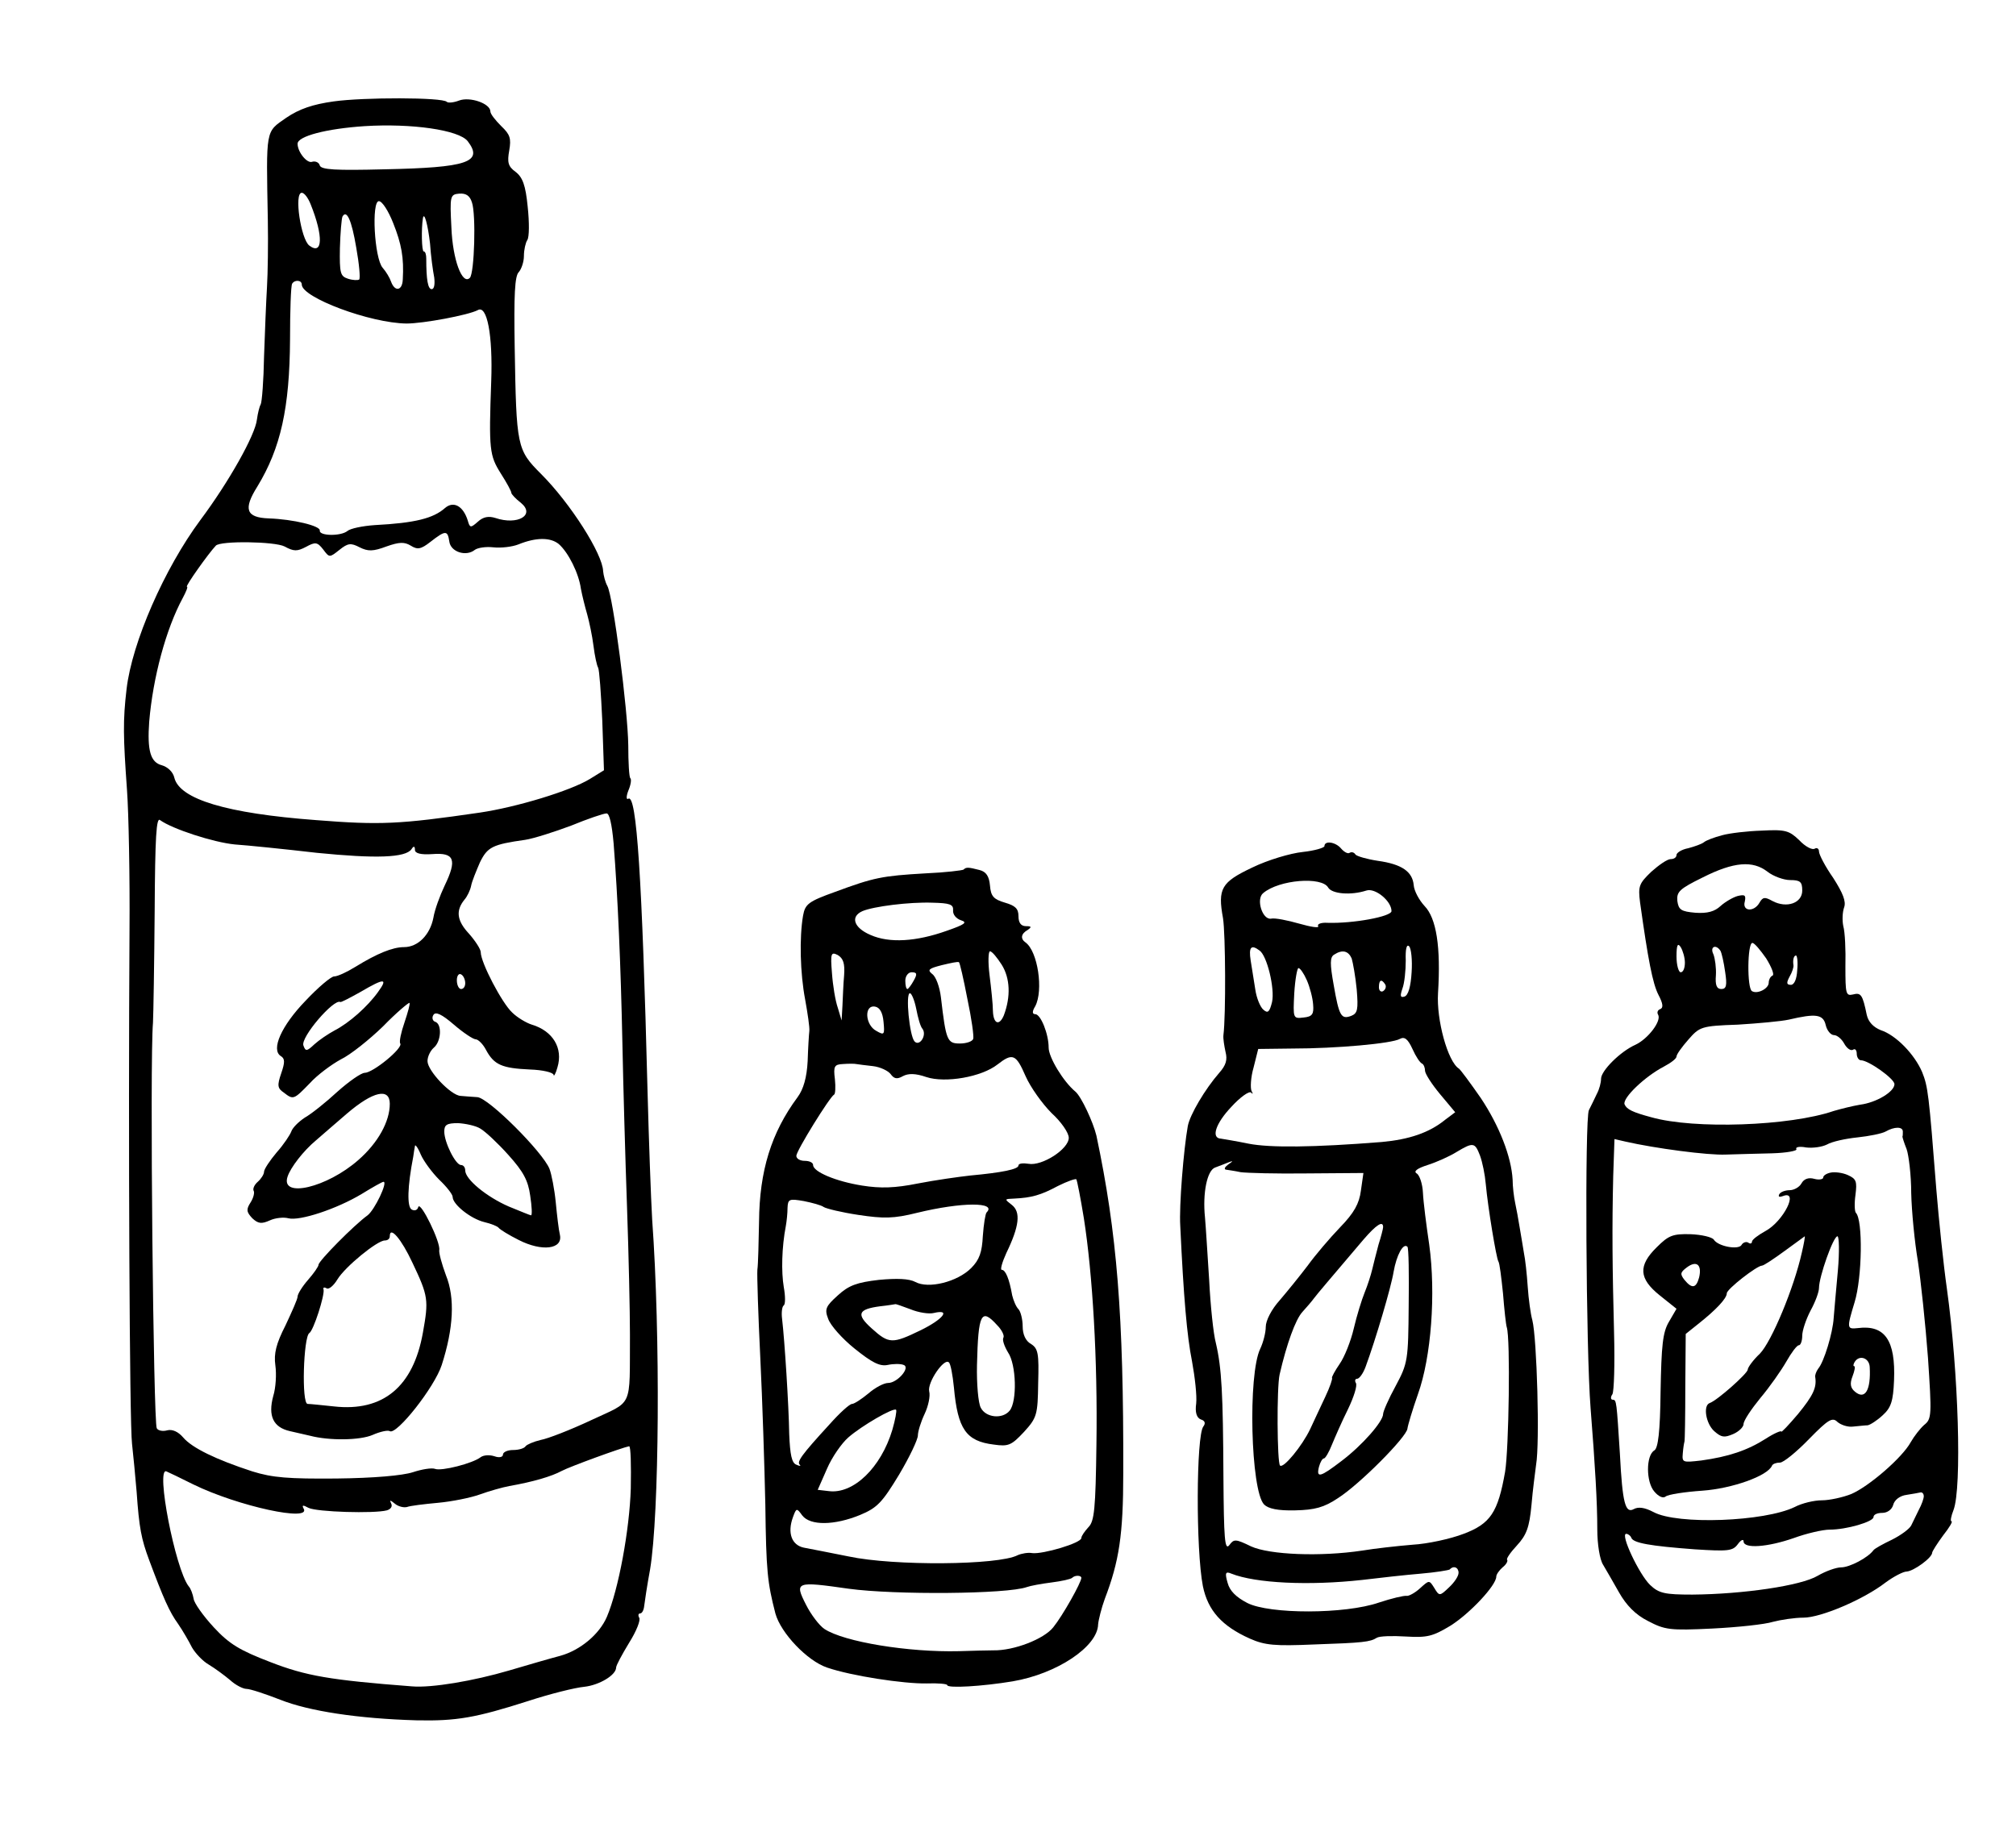 <?xml version="1.0" standalone="no"?>
<!DOCTYPE svg PUBLIC "-//W3C//DTD SVG 20010904//EN"
 "http://www.w3.org/TR/2001/REC-SVG-20010904/DTD/svg10.dtd">
<svg version="1.0" xmlns="http://www.w3.org/2000/svg"
 width="481pt" height="439pt" viewBox="0 0 481 439"
 preserveAspectRatio="xMidYMid meet">
<g transform="translate(0,439) scale(0.1,-0.1)"
fill="#000000" stroke="none">
<path d="M796 4148 c-50 -7 -82 -18 -113 -39 -50 -35 -48 -24 -44 -244 1 -55
0 -127 -2 -160 -2 -33 -5 -107 -7 -165 -1 -58 -5 -109 -8 -115 -3 -5 -7 -21
-9 -36 -4 -37 -67 -149 -135 -240 -86 -116 -163 -292 -176 -403 -9 -76 -8
-115 1 -241 4 -55 7 -206 6 -335 -3 -491 0 -1177 6 -1225 3 -27 8 -79 11 -115
6 -86 11 -112 30 -163 34 -91 48 -123 69 -152 11 -16 26 -42 33 -56 8 -14 26
-33 40 -41 15 -9 38 -26 51 -37 13 -12 31 -21 39 -21 9 0 45 -12 81 -26 68
-27 185 -45 325 -49 95 -2 141 6 266 46 52 17 112 32 134 34 36 4 76 28 76 46
0 5 14 31 31 59 17 27 28 54 24 60 -3 5 -2 10 2 10 5 0 9 8 10 18 1 9 7 49 14
87 22 131 25 559 5 835 -3 52 -8 190 -11 305 -13 510 -26 712 -46 699 -5 -3
-5 6 0 19 6 14 8 27 5 30 -3 2 -5 38 -5 78 -1 85 -36 356 -50 381 -5 9 -9 25
-10 35 -1 41 -78 162 -148 232 -58 58 -59 65 -63 303 -2 123 0 170 10 179 6 7
12 24 12 38 0 15 4 32 8 38 5 7 5 43 1 80 -5 51 -12 70 -29 83 -18 13 -20 23
-15 51 5 29 2 38 -19 58 -14 14 -26 29 -26 35 0 19 -49 36 -75 26 -13 -5 -26
-6 -29 -3 -10 11 -199 11 -270 1z m320 -95 c38 -50 -1 -63 -199 -67 -117 -3
-150 -1 -154 9 -2 8 -11 11 -18 9 -12 -5 -35 23 -35 43 0 18 69 36 160 42 112
7 225 -9 246 -36z m-375 -150 c31 -77 29 -123 -3 -99 -20 15 -37 126 -18 126
6 0 15 -12 21 -27z m385 4 c10 -28 6 -169 -5 -180 -18 -18 -41 43 -44 120 -4
76 -3 79 19 81 16 1 25 -5 30 -21z m-188 -49 c20 -50 26 -83 23 -135 -1 -27
-19 -30 -28 -5 -3 9 -12 24 -20 33 -20 23 -27 159 -9 159 8 0 23 -24 34 -52z
m-88 -59 c7 -39 10 -73 7 -76 -3 -2 -15 -2 -27 2 -18 6 -20 13 -19 73 1 37 4
70 6 75 10 18 22 -8 33 -74z m176 10 c2 -30 7 -66 10 -81 2 -16 0 -28 -6 -28
-9 0 -13 22 -13 73 0 9 -2 17 -6 17 -5 0 -6 55 -2 79 3 18 12 -16 17 -60z
m-306 -98 c0 -31 163 -92 250 -93 40 0 147 20 170 32 22 13 36 -59 32 -170 -6
-164 -4 -177 23 -220 14 -22 25 -42 25 -46 0 -3 10 -14 23 -24 35 -29 -8 -54
-61 -36 -16 5 -29 3 -42 -9 -17 -15 -19 -15 -24 3 -11 35 -34 47 -54 30 -28
-25 -72 -36 -168 -41 -29 -2 -58 -8 -65 -14 -16 -13 -68 -12 -66 1 2 11 -63
27 -122 29 -54 2 -61 22 -27 76 56 92 77 188 78 351 0 69 2 128 5 133 6 10 23
9 23 -2z m352 -613 c3 -25 40 -37 61 -20 7 5 26 8 44 6 18 -2 45 1 60 7 42 17
76 17 96 1 23 -20 48 -70 53 -107 3 -16 10 -44 15 -61 5 -18 12 -51 15 -75 3
-24 8 -47 11 -52 3 -5 7 -62 10 -127 l4 -118 -34 -21 c-46 -28 -174 -67 -262
-80 -192 -28 -238 -30 -390 -18 -215 16 -326 50 -339 101 -3 14 -16 26 -30 30
-27 7 -35 35 -30 104 9 106 40 221 80 295 8 15 13 27 10 27 -5 0 51 79 69 98
11 12 141 10 164 -2 22 -12 30 -12 51 -1 22 12 27 12 41 -6 15 -20 15 -20 39
-1 20 16 27 17 48 6 20 -10 32 -10 64 2 31 11 43 11 58 2 16 -10 24 -9 47 9
36 28 41 28 45 1z m392 -720 c10 -128 17 -288 21 -478 2 -102 7 -277 11 -390
4 -113 7 -250 7 -305 -1 -179 9 -156 -93 -204 -49 -23 -103 -44 -120 -47 -17
-4 -33 -11 -36 -15 -3 -5 -16 -9 -30 -9 -13 0 -24 -5 -24 -11 0 -6 -9 -8 -20
-4 -12 4 -26 3 -33 -2 -19 -15 -94 -34 -109 -28 -8 3 -32 -1 -53 -8 -25 -8
-93 -14 -182 -15 -115 -1 -153 2 -201 17 -86 28 -144 56 -165 81 -12 14 -26
20 -38 17 -10 -3 -22 -1 -25 5 -8 13 -17 874 -9 968 1 19 3 138 4 264 1 181 4
227 13 219 29 -21 127 -53 178 -58 30 -2 118 -11 196 -20 140 -14 212 -12 226
9 5 8 8 7 8 -2 0 -8 13 -12 42 -10 52 4 59 -13 29 -75 -11 -23 -24 -58 -27
-77 -8 -41 -37 -70 -70 -70 -27 0 -64 -15 -116 -47 -21 -13 -43 -23 -51 -23
-7 0 -38 -26 -68 -58 -58 -60 -83 -117 -59 -132 10 -6 10 -15 1 -41 -10 -29
-9 -36 6 -46 23 -18 24 -17 62 22 18 20 52 45 74 57 23 11 68 47 101 79 32 33
61 57 63 56 2 -2 -4 -23 -12 -47 -8 -23 -13 -46 -10 -50 7 -11 -65 -70 -85
-70 -8 0 -37 -20 -65 -45 -27 -25 -62 -53 -78 -62 -15 -10 -29 -24 -32 -33 -3
-8 -18 -31 -35 -50 -16 -19 -30 -40 -30 -46 0 -6 -7 -17 -15 -24 -8 -7 -12
-16 -10 -21 3 -4 0 -17 -7 -28 -11 -17 -10 -23 4 -38 14 -13 22 -14 42 -5 13
6 33 8 44 5 27 -7 115 22 175 58 26 16 49 29 52 29 11 0 -21 -67 -38 -80 -32
-23 -117 -109 -117 -118 0 -4 -11 -20 -25 -36 -14 -16 -25 -34 -25 -40 0 -6
-14 -37 -29 -69 -22 -43 -28 -67 -24 -95 3 -21 1 -54 -5 -73 -13 -48 0 -75 40
-84 18 -4 40 -9 48 -11 46 -12 119 -11 149 2 18 8 37 12 41 9 16 -10 107 105
124 158 28 87 32 160 10 214 -10 27 -17 53 -16 60 4 18 -45 118 -50 103 -2 -8
-9 -10 -16 -6 -11 7 -10 54 4 126 1 8 3 20 4 25 0 6 7 -3 14 -20 7 -16 27 -43
44 -60 17 -16 32 -35 32 -41 0 -18 43 -52 75 -60 17 -4 32 -10 35 -14 3 -4 24
-17 48 -29 55 -28 105 -22 98 12 -3 12 -7 47 -10 78 -3 31 -10 67 -15 80 -16
40 -145 169 -172 171 -13 1 -31 2 -40 3 -23 1 -79 60 -79 83 0 11 7 25 15 32
18 15 20 57 3 62 -6 2 -8 10 -4 16 5 9 20 2 49 -23 22 -19 46 -35 52 -35 6 0
18 -12 25 -26 19 -35 38 -43 104 -46 31 -1 56 -7 57 -13 0 -5 5 3 9 18 14 46
-11 87 -61 102 -13 4 -35 17 -47 29 -24 22 -75 119 -75 144 0 7 -13 27 -28 44
-29 31 -32 55 -11 81 7 8 14 23 16 33 2 11 12 35 21 56 18 37 30 43 108 54 20
3 70 19 110 34 39 16 77 29 84 29 7 1 13 -26 17 -71z m-354 -334 c0 -8 -4 -14
-10 -14 -5 0 -10 9 -10 21 0 11 5 17 10 14 6 -3 10 -13 10 -21z m-208 -21
c-25 -35 -69 -74 -104 -92 -15 -8 -37 -23 -48 -33 -18 -17 -21 -17 -26 -3 -8
19 73 113 88 104 2 -1 23 10 48 24 58 34 66 33 42 0z m28 -267 c0 -42 -28 -93
-75 -134 -75 -66 -186 -92 -169 -40 7 22 38 62 68 87 10 9 43 37 74 64 62 53
102 62 102 23z m216 -59 c12 -7 42 -35 67 -63 36 -40 47 -61 52 -97 4 -26 5
-47 2 -47 -2 0 -26 10 -53 21 -53 23 -104 65 -104 86 0 7 -4 13 -10 13 -13 0
-40 54 -40 80 0 16 6 20 33 20 17 -1 42 -6 53 -13z m-162 -320 c38 -80 39 -89
25 -167 -23 -129 -95 -189 -212 -176 -29 3 -57 6 -63 6 -15 0 -10 160 4 169
10 6 37 90 34 104 -2 5 2 6 7 3 5 -4 17 6 26 21 18 30 95 93 113 93 7 0 12 4
12 10 0 26 28 -7 54 -63z m521 -539 c-3 -98 -29 -240 -57 -306 -18 -42 -64
-80 -111 -93 -23 -6 -78 -22 -122 -35 -85 -25 -185 -42 -232 -38 -196 15 -253
25 -338 58 -73 28 -98 43 -135 83 -25 27 -47 58 -48 68 -2 11 -7 25 -12 30
-32 42 -79 284 -53 274 5 -2 34 -16 64 -31 106 -52 285 -91 263 -57 -4 8 -1 8
12 1 20 -10 157 -14 187 -6 10 3 14 10 10 17 -4 8 -2 8 9 -1 8 -7 22 -10 29
-8 8 3 41 7 74 10 33 3 78 12 100 20 22 8 54 17 70 20 57 10 101 23 125 36 21
11 142 55 161 59 4 0 5 -45 4 -101z"/>
<path d="M4109 2397 c-19 -5 -38 -12 -44 -17 -5 -4 -22 -10 -37 -14 -16 -3
-28 -11 -28 -16 0 -6 -6 -10 -14 -10 -8 0 -28 -14 -46 -30 -29 -28 -32 -34
-27 -73 19 -136 30 -194 44 -221 11 -21 12 -31 4 -34 -6 -2 -8 -8 -5 -13 9
-15 -24 -58 -54 -72 -36 -16 -82 -62 -82 -81 0 -9 -4 -25 -10 -36 -5 -11 -14
-29 -19 -39 -10 -19 -7 -572 4 -711 11 -140 16 -225 16 -289 0 -36 6 -73 14
-85 7 -12 24 -41 38 -66 17 -30 39 -53 69 -68 40 -21 52 -23 153 -18 61 3 126
10 145 16 19 5 52 10 73 10 41 0 143 43 196 84 19 14 42 26 50 26 17 1 61 33
61 45 0 3 12 22 26 41 15 19 24 34 20 34 -3 0 -1 12 5 27 20 53 12 328 -16
529 -8 56 -19 162 -25 235 -18 230 -20 246 -34 281 -18 42 -62 88 -99 100 -17
7 -29 19 -33 36 -10 49 -14 54 -33 49 -17 -4 -18 2 -18 67 1 39 -1 82 -5 96
-3 14 -2 34 2 45 5 14 -3 34 -26 70 -19 27 -34 56 -34 63 0 7 -5 10 -10 7 -6
-4 -23 5 -37 20 -24 23 -33 26 -89 23 -34 -1 -77 -6 -95 -11z m108 -87 c14
-11 39 -20 54 -20 24 0 29 -4 29 -25 0 -30 -37 -43 -71 -25 -18 10 -23 10 -31
-4 -13 -23 -42 -21 -35 3 3 15 0 17 -17 13 -11 -3 -30 -14 -41 -24 -14 -13
-31 -18 -60 -16 -34 3 -40 7 -43 28 -2 22 5 29 60 56 75 38 120 41 155 14z
m-197 -217 c0 -13 -4 -23 -10 -23 -5 0 -10 17 -10 38 0 27 3 33 10 22 5 -8 10
-25 10 -37z m194 10 c13 -21 20 -39 15 -41 -5 -2 -9 -10 -9 -17 0 -14 -27 -28
-40 -20 -12 7 -11 115 1 115 5 0 19 -17 33 -37z m-109 18 c3 -6 8 -28 11 -50
5 -32 3 -41 -9 -41 -11 0 -15 9 -13 33 1 17 -2 40 -6 50 -9 18 6 25 17 8z
m183 -46 c-1 -21 -7 -35 -15 -35 -11 0 -11 5 -3 20 6 10 10 23 9 27 -2 13 1
23 6 23 3 0 5 -16 3 -35z m68 -131 c3 -13 12 -24 20 -24 7 0 18 -9 24 -20 6
-11 15 -18 21 -15 5 4 9 -1 9 -9 0 -9 5 -16 10 -16 18 0 80 -44 80 -57 0 -18
-43 -44 -82 -49 -18 -3 -46 -10 -63 -15 -105 -36 -333 -44 -435 -15 -45 12
-59 19 -64 31 -5 15 48 66 94 90 17 9 30 19 30 24 0 5 13 23 28 40 27 31 31
33 118 36 49 3 104 8 122 12 64 15 82 13 88 -13z m184 -254 c0 -5 0 -11 -1
-12 0 -2 4 -15 10 -30 5 -14 11 -62 11 -105 1 -43 8 -116 16 -163 7 -47 18
-150 24 -230 9 -136 9 -146 -9 -160 -10 -9 -24 -27 -32 -41 -20 -37 -100 -106
-142 -124 -20 -8 -52 -15 -70 -15 -19 0 -48 -7 -65 -16 -72 -35 -280 -43 -337
-12 -21 11 -36 13 -47 7 -20 -11 -27 14 -33 131 -8 125 -8 130 -17 130 -5 0
-6 6 -1 13 4 6 6 73 4 147 -4 155 -5 249 -2 374 l3 88 26 -6 c70 -16 197 -33
240 -31 26 1 75 2 110 3 35 1 61 6 58 10 -3 5 8 7 23 4 16 -2 38 1 50 7 12 7
44 14 73 17 28 3 58 9 67 14 21 12 41 12 41 0z m50 -870 c0 -6 -5 -20 -12 -33
-6 -12 -14 -29 -18 -37 -4 -8 -24 -23 -46 -34 -21 -10 -41 -21 -44 -25 -13
-18 -57 -41 -77 -41 -12 0 -37 -9 -56 -20 -40 -24 -179 -44 -299 -45 -66 0
-80 3 -101 23 -26 25 -72 122 -57 122 4 0 10 -4 12 -9 4 -13 45 -20 152 -28
79 -5 90 -4 102 12 8 11 14 13 14 7 0 -18 57 -14 120 8 30 11 69 20 85 20 41
0 105 19 105 30 0 6 9 10 21 10 12 0 23 8 26 19 3 12 16 22 32 24 14 2 29 5
34 6 4 0 7 -4 7 -9z"/>
<path d="M4368 1592 c-10 -2 -18 -7 -18 -12 0 -4 -10 -6 -21 -3 -14 4 -25 0
-31 -11 -5 -9 -18 -16 -28 -16 -10 0 -22 -4 -25 -10 -3 -6 1 -7 9 -4 39 15 1
-60 -41 -83 -18 -10 -33 -21 -33 -26 0 -4 -4 -6 -9 -2 -5 3 -13 0 -16 -6 -8
-12 -56 -3 -66 13 -4 6 -29 12 -56 13 -42 1 -52 -3 -80 -31 -45 -44 -43 -75 7
-115 l40 -32 -18 -31 c-15 -25 -18 -57 -20 -166 -1 -97 -6 -136 -15 -141 -20
-12 -20 -75 0 -98 10 -12 21 -17 27 -12 6 5 45 11 88 14 70 5 156 35 166 60 2
4 10 7 19 7 8 0 39 25 69 56 46 47 56 53 68 41 8 -7 25 -13 38 -11 12 1 28 3
34 3 6 1 22 11 36 24 20 18 25 34 27 83 4 96 -22 133 -86 125 -27 -3 -27 -1
-8 62 18 59 20 196 3 213 -3 3 -4 22 -1 43 4 32 2 38 -18 47 -13 6 -32 8 -41
6z m-69 -191 c-19 -85 -72 -212 -100 -241 -16 -15 -29 -33 -29 -38 0 -9 -73
-74 -91 -80 -16 -6 -9 -49 11 -67 17 -15 24 -16 45 -7 14 6 25 17 25 24 0 8
18 35 40 62 22 26 50 66 62 87 12 21 25 39 30 39 4 0 8 10 8 23 0 12 9 39 20
60 11 20 20 44 20 54 0 26 34 123 44 123 4 0 5 -37 1 -82 -4 -46 -9 -97 -10
-113 -2 -35 -23 -105 -37 -121 -5 -7 -8 -16 -7 -20 4 -25 -5 -44 -41 -88 -22
-26 -40 -45 -40 -42 0 3 -17 -4 -37 -17 -44 -28 -89 -43 -154 -52 -44 -5 -46
-5 -44 17 1 13 3 25 4 28 1 3 2 62 2 131 l1 126 30 24 c43 34 68 61 68 73 0
10 72 66 84 66 4 0 28 16 54 35 26 19 48 35 48 35 1 0 -2 -18 -7 -39z m-245
-59 c-7 -26 -17 -28 -35 -6 -11 14 -10 18 6 30 23 17 36 6 29 -24z m407 -214
c3 -55 -11 -79 -35 -59 -11 9 -13 19 -6 37 5 13 7 24 4 24 -3 0 -2 5 1 10 11
18 35 10 36 -12z"/>
<path d="M3160 2371 c0 -4 -24 -11 -52 -14 -29 -3 -83 -19 -120 -37 -74 -35
-83 -50 -70 -121 6 -37 7 -232 1 -279 -1 -8 2 -26 5 -40 5 -19 1 -32 -15 -50
-34 -39 -70 -100 -75 -127 -10 -56 -21 -191 -18 -238 8 -171 16 -263 28 -323
7 -38 12 -83 10 -101 -3 -21 1 -34 11 -38 10 -3 12 -9 6 -17 -17 -22 -18 -294
-1 -381 12 -58 45 -95 112 -125 36 -16 60 -18 153 -14 118 4 134 6 150 16 6 4
37 5 69 3 51 -3 64 0 107 26 46 29 109 96 109 117 0 5 7 15 15 22 9 7 13 15
11 18 -3 2 8 18 23 34 23 25 30 43 35 97 3 36 9 80 11 96 9 51 2 302 -9 345
-4 14 -9 50 -11 80 -2 30 -6 66 -9 80 -2 14 -7 41 -10 60 -3 19 -8 46 -11 60
-3 14 -6 39 -6 55 -3 55 -32 129 -76 195 -25 36 -48 67 -52 70 -27 17 -54 117
-50 180 7 111 -4 179 -32 208 -13 14 -25 36 -26 50 -3 32 -28 50 -86 58 -26 4
-50 11 -53 15 -3 5 -9 7 -14 4 -4 -3 -13 2 -20 10 -13 16 -40 20 -40 6z m9
-99 c9 -15 54 -19 91 -7 21 7 60 -25 60 -49 0 -13 -91 -30 -153 -28 -15 1 -25
-3 -22 -8 3 -5 -17 -2 -45 6 -28 8 -58 14 -67 12 -21 -4 -37 47 -19 61 38 32
140 40 155 13z m199 -202 c-2 -34 -8 -55 -17 -58 -10 -3 -11 1 -5 19 5 13 8
43 8 67 -1 27 2 40 8 34 5 -5 8 -33 6 -62z m-363 52 c18 -12 37 -91 30 -123
-6 -24 -10 -28 -21 -18 -7 6 -16 27 -19 48 -3 20 -8 51 -11 69 -5 32 1 39 21
24z m220 -19 c3 -10 9 -43 12 -74 4 -48 2 -57 -13 -63 -24 -9 -29 -1 -42 74
-9 50 -9 66 1 72 20 13 34 9 42 -9z m-107 -52 c7 -16 14 -42 15 -58 2 -23 -2
-29 -23 -31 -25 -3 -25 -2 -22 58 2 33 7 60 10 60 4 0 13 -13 20 -29z m187
-10 c3 -5 1 -12 -5 -16 -5 -3 -10 1 -10 9 0 18 6 21 15 7z m88 -189 c4 -2 7
-10 7 -17 0 -7 16 -32 36 -56 l36 -43 -24 -18 c-38 -31 -86 -47 -151 -53 -163
-13 -267 -14 -318 -4 -29 6 -60 11 -66 12 -24 1 -13 36 25 76 21 23 42 38 47
34 4 -5 5 -3 1 4 -3 7 -2 32 5 56 l11 44 81 1 c106 0 238 12 257 23 11 6 19 0
30 -24 8 -18 18 -33 23 -35z m138 -219 c6 -16 12 -46 14 -69 5 -55 25 -176 30
-184 3 -4 7 -38 11 -76 3 -38 7 -75 9 -81 9 -27 5 -291 -4 -345 -17 -97 -35
-124 -99 -148 -31 -12 -86 -24 -122 -26 -36 -3 -90 -9 -120 -14 -100 -15 -221
-10 -265 10 -37 18 -41 18 -52 3 -11 -14 -13 17 -14 163 -1 198 -4 259 -18
319 -6 22 -13 90 -16 150 -4 61 -8 128 -10 150 -6 58 5 112 24 119 9 3 23 9
31 12 13 5 13 4 0 -5 -8 -6 -10 -11 -5 -12 6 -1 21 -3 35 -6 14 -2 85 -4 159
-3 l134 1 -6 -42 c-4 -31 -16 -53 -50 -88 -24 -25 -59 -66 -77 -91 -19 -25
-49 -62 -67 -83 -19 -21 -33 -48 -33 -63 0 -14 -6 -37 -13 -52 -30 -61 -23
-339 9 -372 10 -10 33 -15 74 -14 47 1 69 7 102 29 52 33 164 146 166 166 1 8
12 45 25 82 32 89 43 241 27 357 -7 47 -14 102 -15 124 -1 21 -8 42 -15 46 -8
5 1 12 26 20 22 7 53 21 69 31 40 24 44 23 56 -8z m-231 -171 c0 -4 -5 -23
-11 -42 -5 -19 -12 -46 -15 -59 -3 -13 -11 -38 -18 -55 -7 -17 -19 -56 -26
-86 -7 -30 -22 -68 -34 -85 -11 -16 -19 -31 -18 -33 2 -1 -5 -22 -16 -45 -11
-23 -27 -58 -36 -77 -19 -40 -64 -95 -72 -87 -7 7 -8 186 -1 217 17 74 38 131
54 149 10 11 23 26 28 33 9 12 34 41 118 140 31 36 47 46 47 30z m61 -187 c-1
-130 -2 -138 -31 -192 -17 -31 -30 -61 -30 -67 0 -18 -50 -75 -99 -112 -51
-39 -61 -42 -54 -14 3 11 8 20 12 20 3 0 12 15 19 33 7 17 24 56 38 84 14 29
23 57 19 63 -3 5 -2 10 3 10 5 0 14 12 20 28 24 65 61 190 67 227 7 40 23 70
33 60 3 -2 4 -66 3 -140z m119 -638 c0 -8 -10 -23 -23 -35 -22 -21 -23 -21
-35 -1 -12 19 -12 19 -34 -1 -12 -11 -27 -19 -32 -18 -6 1 -36 -6 -66 -16 -81
-28 -261 -28 -314 -1 -27 14 -42 29 -47 48 -7 24 -5 28 9 22 58 -23 185 -29
312 -15 41 5 104 12 140 15 35 3 66 8 69 10 9 10 21 5 21 -8z"/>
<path d="M2299 2315 c-3 -2 -44 -7 -91 -9 -104 -6 -123 -10 -215 -44 -64 -23
-72 -29 -77 -57 -9 -52 -7 -137 5 -200 6 -33 11 -67 10 -75 -1 -8 -3 -41 -4
-72 -2 -39 -10 -67 -24 -86 -63 -85 -91 -176 -92 -297 -1 -49 -2 -101 -4 -115
-1 -14 2 -108 7 -210 5 -102 10 -259 12 -350 2 -160 5 -186 24 -260 13 -47 76
-113 123 -129 58 -20 183 -39 238 -38 27 1 49 -1 49 -4 0 -8 84 -3 156 9 106
18 203 83 204 136 1 11 8 39 16 61 34 89 44 152 44 300 1 378 -15 573 -64 805
-8 33 -36 93 -50 105 -29 24 -64 82 -64 105 0 33 -19 80 -32 80 -7 0 -8 6 0
19 20 38 6 131 -23 152 -13 9 -11 21 5 30 10 7 9 9 -4 9 -12 0 -18 8 -18 24 0
18 -8 25 -32 32 -27 8 -34 15 -36 41 -2 22 -9 33 -25 37 -27 7 -32 7 -38 1z
m-25 -97 c-1 -10 7 -20 19 -24 16 -5 9 -10 -34 -25 -73 -26 -137 -30 -182 -10
-40 17 -49 44 -19 57 26 11 111 22 167 20 41 -1 50 -4 49 -18z m-260 -155 c-2
-21 -3 -54 -4 -73 l-2 -35 -9 30 c-6 17 -12 54 -14 83 -4 48 -2 51 14 43 13
-8 17 -20 15 -48z m376 25 c20 -32 22 -76 5 -121 -11 -26 -25 -20 -26 11 0 15
-4 53 -8 85 -4 31 -3 57 1 57 5 0 17 -15 28 -32z m-82 -81 c10 -47 16 -90 14
-96 -2 -6 -16 -11 -32 -11 -30 0 -33 7 -45 110 -3 25 -12 50 -21 56 -12 10 -8
13 23 21 21 5 39 9 41 7 2 -1 11 -40 20 -87z m-128 43 c-6 -11 -13 -20 -15
-20 -3 0 -5 9 -5 20 0 11 7 20 15 20 13 0 14 -4 5 -20z m6 -67 c4 -21 10 -43
15 -48 11 -15 -7 -43 -19 -30 -12 13 -22 115 -11 115 4 0 11 -17 15 -37z m-78
-31 c3 -31 2 -33 -17 -22 -27 14 -30 63 -3 58 11 -2 18 -14 20 -36z m339 -130
c12 -27 40 -66 62 -88 23 -21 41 -47 41 -59 0 -27 -64 -68 -96 -62 -13 2 -24
1 -24 -4 0 -9 -39 -17 -115 -24 -27 -3 -84 -11 -125 -19 -55 -11 -89 -12 -133
-5 -63 10 -117 33 -117 49 0 6 -9 10 -20 10 -11 0 -20 5 -20 12 0 12 80 141
90 146 3 1 4 18 2 37 -4 31 -1 35 19 36 13 1 28 1 32 0 5 -1 23 -3 40 -5 17
-2 36 -11 42 -19 8 -11 15 -13 29 -5 13 7 30 7 56 -2 45 -15 132 0 170 30 36
28 44 25 67 -28z m139 -339 c21 -134 33 -338 30 -539 -2 -155 -5 -184 -19
-198 -9 -10 -17 -21 -17 -26 0 -12 -92 -39 -117 -36 -10 2 -26 -1 -35 -5 -46
-24 -295 -26 -403 -3 -44 9 -92 18 -107 21 -29 6 -40 35 -26 73 8 22 9 22 22
4 19 -25 77 -24 138 1 41 17 53 30 93 96 25 42 45 84 45 94 0 9 7 32 16 51 9
19 14 43 11 54 -5 21 36 81 47 69 4 -3 9 -30 12 -60 9 -99 29 -128 95 -136 35
-5 42 -2 72 30 31 34 33 41 34 117 2 70 0 82 -17 93 -13 7 -20 23 -20 42 0 17
-5 36 -10 41 -6 6 -12 21 -15 33 -7 40 -16 61 -25 61 -4 0 1 18 11 40 31 64
35 98 13 115 -18 14 -18 14 6 15 41 2 63 8 104 30 22 11 42 18 44 16 2 -3 10
-44 18 -93z m-621 27 c6 -4 43 -13 83 -19 60 -9 84 -9 140 5 107 26 191 26
166 1 -3 -3 -7 -28 -9 -56 -2 -39 -8 -57 -28 -77 -33 -33 -102 -50 -133 -33
-15 8 -44 9 -87 5 -52 -6 -72 -13 -98 -37 -29 -26 -32 -33 -23 -56 5 -15 33
-47 63 -71 41 -33 60 -43 79 -39 14 3 31 3 38 0 17 -6 -15 -43 -37 -43 -10 0
-31 -11 -47 -25 -17 -14 -34 -25 -39 -25 -6 0 -30 -22 -54 -49 -67 -73 -78
-89 -71 -96 4 -3 0 -4 -8 0 -11 4 -15 24 -17 73 -1 68 -11 224 -17 275 -2 15
0 30 4 32 4 3 4 22 0 44 -6 36 -5 94 5 146 2 11 4 30 4 43 1 21 4 22 39 16 20
-4 42 -10 47 -14z m207 -244 c19 -8 45 -12 56 -9 42 10 22 -15 -31 -41 -68
-33 -76 -33 -117 4 -38 34 -33 46 20 53 19 2 36 5 36 5 1 1 17 -5 36 -12z
m207 -38 c11 -11 18 -25 15 -30 -3 -5 2 -20 11 -35 20 -29 22 -117 4 -139 -17
-21 -57 -17 -69 7 -6 11 -10 57 -9 102 3 123 10 137 48 95z m-250 -250 c-27
-90 -93 -154 -152 -146 l-26 3 22 50 c12 28 35 61 51 75 32 28 108 72 114 66
2 -2 -2 -24 -9 -48z m451 -353 c0 -11 -45 -91 -67 -118 -22 -28 -94 -56 -143
-55 -14 0 -50 -1 -82 -2 -120 -3 -274 22 -321 53 -12 8 -32 34 -44 58 -28 55
-24 56 102 38 110 -15 378 -13 425 4 8 3 35 8 59 11 24 3 46 8 49 11 7 7 22 6
22 0z"/>
</g>
</svg>
